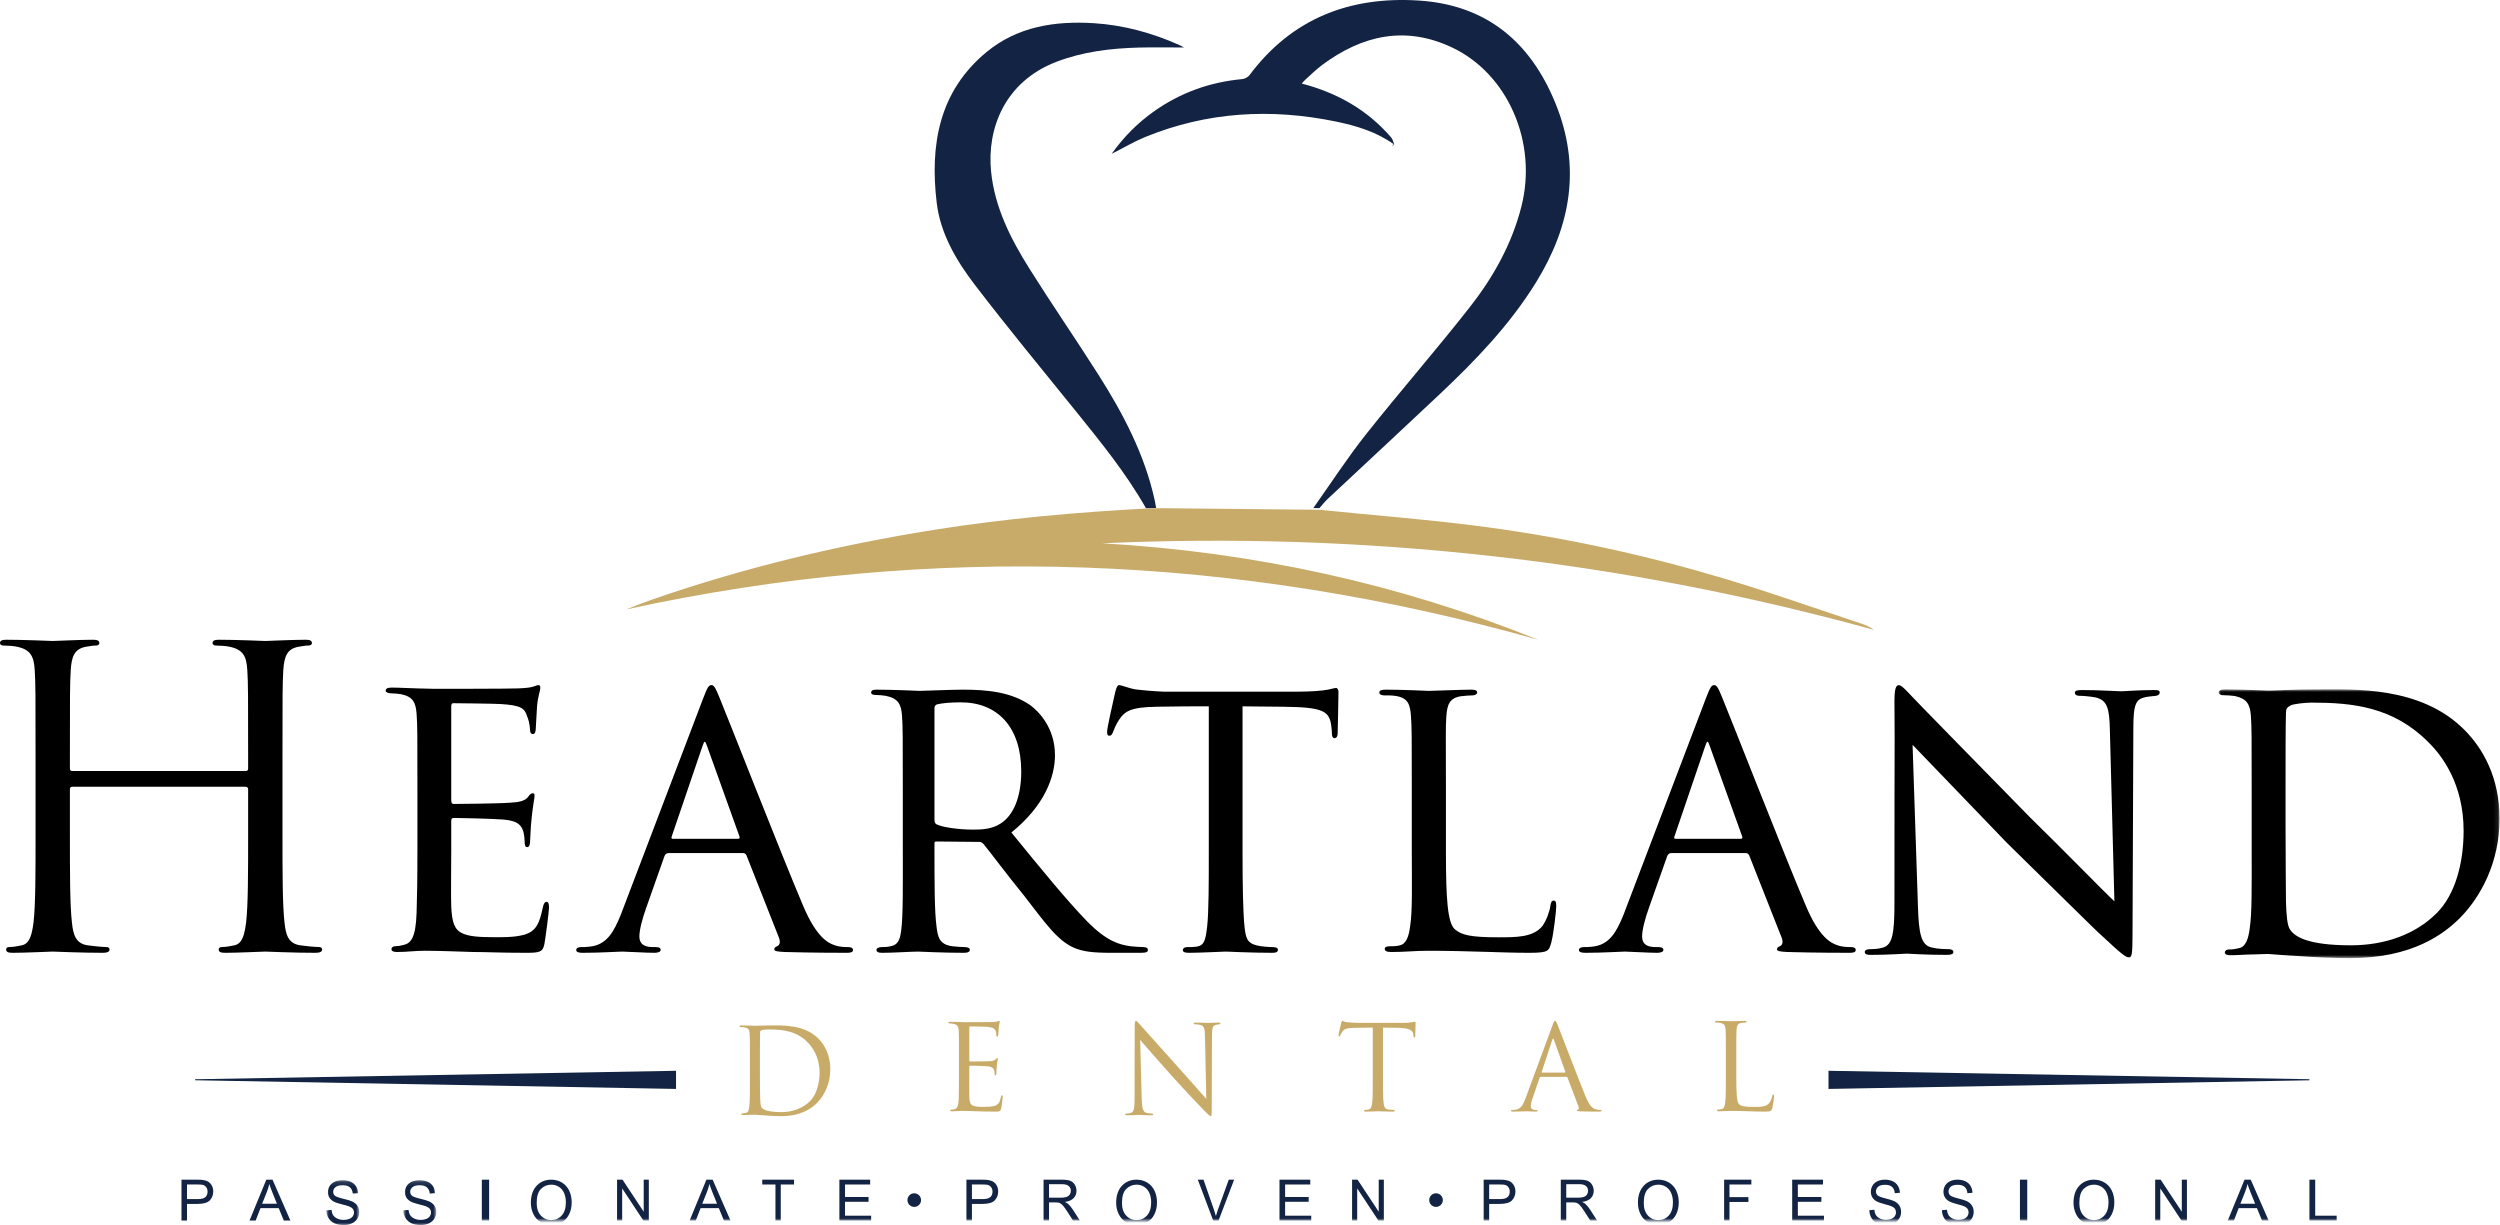 <?xml version="1.0" encoding="UTF-8"?>
<svg width="551px" height="270px" viewBox="0 0 551 270" version="1.1" xmlns="http://www.w3.org/2000/svg" xmlns:xlink="http://www.w3.org/1999/xlink">
    <!-- Generator: Sketch 55.2 (78181) - https://sketchapp.com -->
    <title>Heartland_Dental_logo</title>
    <desc>Created with Sketch.</desc>
    <defs>
        <polygon id="path-1" points="0.985 0.925 62.901 0.925 62.901 60.173 0.985 60.173"></polygon>
        <polygon id="path-3" points="0.921 0.113 8.187 0.113 8.187 10 0.921 10"></polygon>
        <polygon id="path-5" points="0.895 0.113 8.161 0.113 8.161 10 0.895 10"></polygon>
        <polygon id="path-7" points="0 269 551 269 551 0 0 0"></polygon>
    </defs>
    <g id="Page-1" stroke="none" stroke-width="1" fill="none" fill-rule="evenodd">
        <g id="Landing_Page_2" transform="translate(-298, -1566)">
            <g id="Group-2" transform="translate(111, 1566)">
                <g id="Heartland_Dental_logo" transform="translate(187, 0)">
                    <path d="M255.545,112 C266.902,112.115 278.258,112.229 289.615,112.344 C290.059,112.353 290.506,112.364 290.95,112.373 C303.251,113.627 315.592,114.555 327.839,116.208 C345.688,118.618 363.282,122.478 380.547,127.676 C390.585,130.699 400.483,134.206 410.438,137.51 C411.331,137.806 412.188,138.218 413,138.819 C357.298,123.452 300.628,117.163 242.952,119.741 C276.093,121.652 308.139,128.557 338.996,141 C272.538,122.221 205.594,119.566 138,134.321 C138.985,133.936 139.968,133.541 140.956,133.167 C141.979,132.78 143.001,132.393 144.031,132.036 C164.202,125.05 184.858,120.117 205.911,116.77 C221.622,114.273 237.429,112.879 253.296,112.038 C254.046,112.026 254.796,112.014 255.545,112" id="Fill-1" fill="#C8AB69"></path>
                    <path d="M290.799,112 C290.353,111.991 289.906,111.98 289.46,111.97 C293.307,106.548 296.928,100.95 301.052,95.744 C308.58,86.242 316.575,77.106 324.046,67.561 C329.209,60.962 333.264,53.665 335.34,45.42 C338.867,31.405 332.385,16.322 320.069,10.481 C309.755,5.587 300.244,7.753 291.415,14.309 C290.105,15.284 288.938,16.452 287.718,17.541 C287.459,17.772 287.243,18.051 286.91,18.415 C294.772,20.472 301.411,24.243 306.622,30.308 C306.984,30.728 307.086,31.37 307.308,31.908 L307.303,31.875 C303.449,29.073 298.987,27.727 294.415,26.784 C280.088,23.832 266.029,24.631 252.401,30.197 C249.974,31.19 247.698,32.55 245,33.915 C247.721,30.108 250.735,27.113 254.247,24.611 C260.107,20.435 266.646,18.089 273.819,17.43 C274.379,17.377 275.07,16.987 275.408,16.537 C284.731,4.055 297.519,-0.85 312.684,0.119 C327.558,1.069 337.282,9.173 342.819,22.759 C348.509,36.717 346.25,49.735 338.557,62.211 C332.803,71.538 325.282,79.363 317.361,86.834 C309.146,94.581 300.856,102.253 292.612,109.974 C291.954,110.59 291.402,111.323 290.799,112" id="Fill-3" fill="#122343"></path>
                    <path d="M254.819,111.962 C254.068,111.976 253.316,111.988 252.564,112 C248.171,104.271 242.589,97.401 237.023,90.512 C229.586,81.311 222.05,72.186 214.865,62.792 C210.77,57.44 207.258,51.485 206.45,44.698 C204.941,32.023 206.891,20.146 217.471,11.439 C224.256,5.855 232.477,4.586 241.009,5.107 C247.61,5.51 253.914,7.239 259.949,9.935 C260.279,10.084 260.595,10.263 260.91,10.443 C260.996,10.492 261.047,10.598 260.938,10.467 C257.735,10.467 254.355,10.393 250.983,10.484 C244.766,10.652 238.652,11.382 232.777,13.646 C221.493,17.993 217.477,28.293 218.436,37.811 C219.235,45.744 222.759,52.632 226.89,59.218 C231.846,67.12 237.155,74.803 242.152,82.68 C247.584,91.242 252.272,100.17 254.482,110.182 C254.611,110.77 254.708,111.368 254.819,111.962" id="Fill-5" fill="#122343"></path>
                    <path d="M149,236 L149,240 C113.602,239.362 78.302,238.728 43,238.09 C43.002,238.016 43.003,237.941 43.005,237.867 C78.29,237.245 113.573,236.624 149,236" id="Fill-7" fill="#122343"></path>
                    <path d="M403,240 L403,236 C438.335,236.621 473.665,237.238 508.994,237.859 C508.995,237.938 508.998,238.017 509,238.097 C473.733,238.731 438.465,239.364 403,240" id="Fill-9" fill="#122343"></path>
                    <path d="M306.763,32.215 C306.877,32.071 306.987,31.927 307.101,31.785 C307.147,31.839 307.195,31.891 307.241,31.947 C307.081,32.015 306.921,32.083 306.759,32.161 C306.757,32.171 306.763,32.215 306.763,32.215" id="Fill-11" fill="#122343"></path>
                    <path d="M54.149,169.932 C54.421,169.932 54.689,169.84 54.689,169.385 L54.689,167.468 C54.689,153.229 54.689,150.675 54.51,147.753 C54.33,144.649 53.61,143.189 50.636,142.55 C49.915,142.369 48.383,142.277 47.572,142.277 C47.212,142.277 46.851,142.094 46.851,141.729 C46.851,141.182 47.302,141 48.293,141 C52.349,141 58.023,141.272 58.474,141.272 C58.925,141.272 64.602,141 67.304,141 C68.296,141 68.747,141.182 68.747,141.729 C68.747,142.094 68.385,142.277 68.025,142.277 C67.395,142.277 66.853,142.369 65.772,142.55 C63.34,143.007 62.619,144.559 62.438,147.753 C62.259,150.675 62.259,153.229 62.259,167.468 L62.259,183.531 C62.259,192.294 62.259,199.503 62.71,203.337 C62.98,205.984 63.521,207.991 66.223,208.356 C67.485,208.54 69.466,208.723 70.278,208.723 C70.819,208.723 71,208.996 71,209.27 C71,209.727 70.549,210 69.557,210 C64.602,210 58.925,209.727 58.474,209.727 C58.023,209.727 52.349,210 49.645,210 C48.653,210 48.204,209.817 48.204,209.27 C48.204,208.996 48.383,208.723 48.923,208.723 C49.734,208.723 50.817,208.54 51.627,208.356 C53.429,207.991 53.88,205.984 54.24,203.337 C54.689,199.503 54.689,192.294 54.689,183.531 L54.689,173.949 C54.689,173.584 54.421,173.401 54.149,173.401 L15.947,173.401 C15.676,173.401 15.406,173.492 15.406,173.949 L15.406,183.531 C15.406,192.294 15.406,199.503 15.855,203.337 C16.127,205.984 16.668,207.991 19.372,208.356 C20.632,208.54 22.615,208.723 23.425,208.723 C23.966,208.723 24.147,208.996 24.147,209.27 C24.147,209.727 23.696,210 22.704,210 C17.749,210 12.072,209.727 11.623,209.727 C11.172,209.727 5.495,210 2.791,210 C1.802,210 1.351,209.817 1.351,209.27 C1.351,208.996 1.53,208.723 2.072,208.723 C2.883,208.723 3.964,208.54 4.774,208.356 C6.576,207.991 7.027,205.984 7.387,203.337 C7.838,199.503 7.838,192.294 7.838,183.531 L7.838,167.468 C7.838,153.229 7.838,150.675 7.657,147.753 C7.478,144.649 6.755,143.189 3.785,142.55 C3.063,142.369 1.53,142.277 0.719,142.277 C0.359,142.277 0,142.094 0,141.729 C0,141.182 0.451,141 1.44,141 C5.495,141 11.172,141.272 11.623,141.272 C12.072,141.272 17.749,141 20.451,141 C21.444,141 21.893,141.182 21.893,141.729 C21.893,142.094 21.534,142.277 21.172,142.277 C20.542,142.277 20.002,142.369 18.921,142.55 C16.487,143.007 15.768,144.559 15.587,147.753 C15.406,150.675 15.406,153.229 15.406,167.468 L15.406,169.385 C15.406,169.84 15.676,169.932 15.947,169.932 L54.149,169.932 Z" id="Fill-13" fill="#000000"></path>
                    <path d="M92,173.839 C92,161.967 92,159.791 91.819,157.344 C91.638,154.807 91.002,153.537 88.364,152.994 C87.819,152.903 86.909,152.814 86.182,152.814 C85.546,152.814 85,152.541 85,152.268 C85,151.725 85.455,151.544 86.365,151.544 C88.181,151.544 90.637,151.725 95.727,151.816 C96.182,151.816 112.363,151.816 114.181,151.725 C115.999,151.634 117,151.544 117.726,151.271 C118.274,151.091 118.363,151 118.727,151 C118.908,151 119.091,151.182 119.091,151.634 C119.091,152.178 118.546,153.448 118.363,155.714 C118.274,157.253 118.181,158.703 118.091,160.425 C118.091,161.241 117.909,161.785 117.454,161.785 C117,161.785 116.818,161.421 116.818,160.789 C116.728,159.428 116.454,158.521 116.182,157.887 C115.637,156.075 114.817,155.441 110.273,155.168 C109.091,155.078 100.09,154.987 99.909,154.987 C99.637,154.987 99.454,155.168 99.454,155.714 L99.454,176.285 C99.454,176.83 99.546,177.192 100.001,177.192 C101.093,177.192 110.363,177.101 112.273,176.921 C114.362,176.83 115.727,176.558 116.454,175.562 C116.818,175.017 117.09,174.835 117.454,174.835 C117.638,174.835 117.819,174.926 117.819,175.38 C117.819,175.832 117.454,177.555 117.183,180.183 C116.909,182.72 116.909,184.533 116.818,185.711 C116.728,186.436 116.545,186.708 116.182,186.708 C115.727,186.708 115.637,186.165 115.637,185.529 C115.637,184.986 115.546,184.079 115.363,183.354 C115,182.176 114.455,180.908 111,180.635 C108.91,180.454 101.545,180.272 100.09,180.272 C99.546,180.272 99.454,180.546 99.454,180.908 L99.454,187.522 C99.454,190.333 99.365,198.309 99.454,199.849 C99.637,203.202 100.09,204.924 102,205.74 C103.364,206.374 105.546,206.556 108.637,206.556 C110.363,206.556 113.271,206.647 115.546,206.013 C118.274,205.197 118.908,203.383 119.637,200.031 C119.818,199.124 120.092,198.763 120.454,198.763 C121,198.763 121,199.577 121,200.122 C121,200.756 120.273,206.466 119.999,208.006 C119.637,209.82 118.999,210 115.999,210 C110.001,210 107.454,209.82 104.273,209.82 C101.093,209.727 96.909,209.547 93.547,209.547 C91.457,209.547 89.728,209.82 87.545,209.82 C86.728,209.82 86.273,209.638 86.273,209.184 C86.273,208.822 86.637,208.55 87.09,208.55 C87.638,208.55 88.274,208.459 88.91,208.277 C90.547,207.916 91.638,206.736 91.819,201.118 C91.91,198.036 92,194.322 92,187.433 L92,173.839 Z" id="Fill-15" fill="#000000"></path>
                    <path d="M162.697,184.868 C163.058,184.868 163.058,184.598 162.969,184.328 L155.829,164.422 C155.377,163.161 155.287,163.161 154.835,164.422 L148.057,184.328 C147.875,184.688 148.057,184.868 148.237,184.868 L162.697,184.868 Z M147.335,188.021 C146.883,188.021 146.611,188.291 146.431,188.74 L142.453,200.001 C141.552,202.523 140.918,204.955 140.918,206.396 C140.918,208.016 141.912,208.738 143.899,208.738 L144.531,208.738 C145.345,208.738 145.617,209.01 145.617,209.368 C145.617,209.819 144.894,210 144.262,210 C142.273,210 138.116,209.729 137.122,209.729 C136.218,209.729 132.242,210 128.447,210 C127.452,210 127,209.819 127,209.368 C127,209.01 127.363,208.738 128.084,208.738 C128.537,208.738 129.35,208.738 129.893,208.648 C133.778,208.288 135.317,205.315 136.852,201.533 L154.924,154.062 C155.92,151.451 156.19,151 156.822,151 C157.275,151 157.635,151.36 158.631,153.882 C159.894,156.855 172.185,188.291 176.975,199.55 C179.957,206.667 182.578,207.837 183.842,208.288 C185.018,208.738 186.283,208.738 186.917,208.738 C187.549,208.738 188,208.918 188,209.368 C188,209.819 187.639,210 186.645,210 C185.741,210 178.964,210 172.91,209.819 C171.192,209.729 170.65,209.64 170.65,209.189 C170.65,208.918 170.919,208.648 171.282,208.559 C171.644,208.378 172.185,207.927 171.644,206.575 L164.504,188.472 C164.322,188.201 164.142,188.021 163.782,188.021 L147.335,188.021 Z" id="Fill-17" fill="#000000"></path>
                    <path d="M205.958,180.593 C205.958,181.045 206.049,181.496 206.412,181.677 C207.589,182.308 211.215,182.848 214.478,182.848 C216.382,182.848 218.648,182.759 220.55,181.496 C223.27,179.783 225.082,175.812 225.082,170.04 C225.082,160.208 219.827,154.796 211.758,154.796 C209.494,154.796 207.589,154.975 206.501,155.247 C206.231,155.338 205.958,155.606 205.958,156.058 L205.958,180.593 Z M198.979,174.189 C198.979,162.282 198.979,160.119 198.799,157.682 C198.616,155.247 197.981,153.893 195.173,153.353 C194.629,153.264 193.723,153.171 192.998,153.171 C192.363,153.171 192,152.992 192,152.631 C192,152.27 192.273,152 193.088,152 C196.986,152 202.513,152.27 202.695,152.27 C203.511,152.27 209.674,152 212.212,152 C217.289,152 222.816,152.45 227.077,155.427 C228.799,156.69 232.515,160.298 232.515,166.432 C232.515,171.392 230.068,177.707 222.907,183.48 C229.524,191.598 234.962,198.273 239.585,203.054 C243.935,207.474 246.654,208.196 249.193,208.557 C249.827,208.647 251.73,208.738 252,208.738 C252.727,208.738 253,209.008 253,209.369 C253,209.819 252.636,210 251.368,210 L245.023,210 C240.762,210 238.769,209.73 236.774,208.918 C232.969,207.293 230.25,203.236 225.536,197.191 C222.002,192.862 218.376,187.99 216.835,186.097 C216.473,185.735 216.291,185.555 215.748,185.555 L206.412,185.466 C206.049,185.466 205.958,185.555 205.958,185.916 L205.958,187.178 C205.958,194.395 205.958,200.98 206.412,204.227 C206.683,206.392 206.955,208.196 209.947,208.557 C210.854,208.647 211.849,208.738 212.575,208.738 C213.389,208.738 213.755,209.008 213.755,209.278 C213.755,209.73 213.389,210 212.484,210 C207.771,210 202.695,209.73 202.333,209.73 C200.881,209.73 196.893,210 194.447,210 C193.54,210 193.179,209.819 193.179,209.278 C193.179,209.008 193.723,208.738 194.266,208.738 C194.9,208.738 195.534,208.738 196.259,208.557 C197.8,208.287 198.345,207.293 198.616,205.129 C199.07,201.883 198.979,194.484 198.979,187.72 L198.979,174.189 Z" id="Fill-19" fill="#000000"></path>
                    <path d="M273.857,187.784 C273.857,194.71 273.948,201.095 274.311,204.423 C274.583,206.58 274.765,207.84 277.033,208.38 C278.123,208.65 279.846,208.74 280.572,208.74 C281.297,208.74 281.661,209.011 281.661,209.279 C281.661,209.729 281.389,210 280.481,210 C275.853,210 270.5,209.729 270.137,209.729 C269.776,209.729 264.421,210 262.061,210 C261.064,210 260.701,209.819 260.701,209.369 C260.701,209.1 260.973,208.74 261.698,208.74 C262.426,208.74 262.968,208.74 263.695,208.65 C265.417,208.38 265.691,207.301 266.054,204.244 C266.418,201.005 266.418,194.528 266.418,187.784 L266.418,155.675 C263.422,155.675 258.614,155.675 254.983,155.765 C249.177,155.856 247.907,156.756 246.636,158.643 C245.819,159.903 245.458,160.981 245.275,161.431 C245.004,162.062 244.821,162.152 244.458,162.152 C244.095,162.152 244.004,161.791 244.004,161.342 C243.913,160.802 245.275,154.867 245.819,152.439 C246.092,151.358 246.366,151 246.636,151 C247.271,151 248.996,151.808 250.628,151.989 C253.804,152.347 256.346,152.439 256.435,152.439 L286.197,152.439 C288.739,152.439 291.462,152.257 292.731,151.989 C293.911,151.718 294.183,151.628 294.453,151.628 C294.819,151.628 295,152.078 295,152.439 C295,154.956 294.819,160.892 294.819,161.612 C294.819,162.42 294.453,162.691 294.183,162.691 C293.729,162.691 293.548,162.331 293.548,161.612 C293.548,161.342 293.548,161.252 293.457,160.352 C293.094,156.756 291.916,155.856 282.75,155.765 C279.301,155.765 276.489,155.675 273.857,155.675 L273.857,187.784 Z" id="Fill-21" fill="#000000"></path>
                    <path d="M318.683,187.789 C318.683,198.129 319.049,203.345 320.611,204.784 C322.079,206.044 323.914,206.582 330.246,206.582 C334.283,206.582 337.955,206.582 339.973,204.065 C340.891,202.716 341.533,200.918 341.716,199.568 C341.808,198.85 341.993,198.489 342.452,198.489 C342.817,198.489 343,198.758 343,199.658 C343,200.557 342.452,205.684 341.899,207.752 C341.349,209.55 341.44,210 337.037,210 C330.796,210 323.914,209.55 314.738,209.55 C311.709,209.55 309.874,209.821 306.661,209.821 C305.743,209.821 305.195,209.64 305.195,209.1 C305.195,208.831 305.47,208.561 306.202,208.561 C306.938,208.561 307.672,208.561 308.406,208.382 C309.965,208.111 310.516,206.313 310.791,204.155 C311.342,200.737 311.158,194.533 311.158,187.609 L311.158,174.12 C311.158,162.25 311.158,160.272 310.974,157.845 C310.791,155.327 310.424,153.71 307.303,153.348 C306.754,153.26 305.743,153.26 305.011,153.26 C304.367,153.26 304,152.989 304,152.629 C304,152.179 304.459,152 305.378,152 C309.232,152 314.738,152.269 314.921,152.269 C316.206,152.269 321.802,152 324.373,152 C325.291,152 325.565,152.269 325.565,152.629 C325.565,152.989 325.107,153.26 324.556,153.26 C323.914,153.26 322.997,153.348 322.079,153.439 C319.508,153.798 318.96,155.237 318.775,157.845 C318.591,160.272 318.683,162.25 318.683,174.12 L318.683,187.789 Z" id="Fill-23" fill="#000000"></path>
                    <path d="M383.697,184.868 C384.058,184.868 384.058,184.598 383.969,184.328 L376.829,164.422 C376.377,163.161 376.287,163.161 375.835,164.422 L369.057,184.328 C368.875,184.688 369.057,184.868 369.237,184.868 L383.697,184.868 Z M368.335,188.021 C367.883,188.021 367.611,188.291 367.431,188.74 L363.453,200.001 C362.552,202.523 361.918,204.955 361.918,206.396 C361.918,208.016 362.912,208.738 364.899,208.738 L365.531,208.738 C366.345,208.738 366.617,209.01 366.617,209.368 C366.617,209.819 365.894,210 365.262,210 C363.273,210 359.116,209.729 358.122,209.729 C357.218,209.729 353.242,210 349.447,210 C348.452,210 348,209.819 348,209.368 C348,209.01 348.363,208.738 349.084,208.738 C349.537,208.738 350.35,208.738 350.893,208.648 C354.778,208.288 356.317,205.315 357.852,201.533 L375.924,154.062 C376.92,151.451 377.19,151 377.822,151 C378.275,151 378.635,151.36 379.631,153.882 C380.894,156.855 393.185,188.291 397.975,199.55 C400.957,206.667 403.578,207.837 404.842,208.288 C406.018,208.738 407.283,208.738 407.917,208.738 C408.549,208.738 409,208.918 409,209.368 C409,209.819 408.639,210 407.645,210 C406.741,210 399.964,210 393.91,209.819 C392.192,209.729 391.65,209.64 391.65,209.189 C391.65,208.918 391.919,208.648 392.282,208.559 C392.644,208.378 393.185,207.927 392.644,206.575 L385.504,188.472 C385.322,188.201 385.142,188.021 384.782,188.021 L368.335,188.021 Z" id="Fill-25" fill="#000000"></path>
                    <path d="M417.537,154.72 C417.537,151.907 417.811,151 418.536,151 C419.172,151 420.716,152.814 421.351,153.45 C422.167,154.359 434.787,167.247 447.496,180.228 C454.575,187.126 463.653,196.476 466.014,198.654 L465.016,160.892 C464.925,155.992 464.381,154.359 461.929,153.722 C460.385,153.45 459.024,153.359 458.389,153.359 C457.48,153.359 457.299,152.996 457.299,152.633 C457.299,152.179 458.026,152.089 458.934,152.089 C462.836,152.089 466.649,152.361 467.466,152.361 C468.375,152.361 471.189,152.089 474.73,152.089 C475.728,152.089 476,152.179 476,152.633 C476,152.996 475.728,153.268 475.183,153.359 C474.639,153.45 473.913,153.45 472.913,153.631 C470.825,154.085 470.19,154.994 470.19,160.44 L470.008,206.007 C470.008,210.546 469.827,211 469.192,211 C468.557,211 467.649,210.363 463.202,206.189 C462.836,206.007 450.22,193.48 442.32,185.766 C432.879,175.96 423.801,166.522 421.532,164.162 L422.712,199.652 C422.893,205.916 423.438,208.276 425.708,208.82 C427.16,209.185 428.704,209.185 429.43,209.185 C430.156,209.185 430.519,209.457 430.519,209.82 C430.519,210.272 430.065,210.455 429.067,210.455 C424.163,210.455 420.896,210.183 420.261,210.183 C419.626,210.183 416.267,210.455 412.363,210.455 C411.547,210.455 411,210.363 411,209.82 C411,209.457 411.365,209.185 412.272,209.185 C412.908,209.185 413.905,209.185 415.087,208.82 C417.083,208.185 417.537,205.735 417.537,199.108 C417.537,155.811 417.629,169.79 417.537,154.72" id="Fill-27" fill="#000000"></path>
                    <g id="Group-31" transform="translate(488, 151)">
                        <mask id="mask-2" fill="white">
                            <use xlink:href="#path-1"></use>
                        </mask>
                        <g id="Clip-30"></g>
                        <path d="M15.735,31.103 C15.735,39.305 15.828,46.413 15.828,47.779 C15.918,50.603 16.099,53.063 16.738,53.884 C17.737,55.433 20.652,57.347 30.121,57.347 C37.588,57.347 44.326,54.977 49.061,50.239 C53.067,46.23 54.979,39.395 54.979,32.105 C54.979,21.808 50.243,15.521 47.148,12.515 C39.409,4.768 30.487,3.857 21.472,3.857 C20.197,3.857 17.375,4.13 16.828,4.495 C16.099,4.859 15.828,5.224 15.828,6.044 C15.735,8.687 15.735,16.433 15.735,21.9 L15.735,31.103 Z M8.27,23.358 C8.27,11.328 8.27,9.052 8.086,6.682 C7.904,4.222 7.177,2.946 4.535,2.4 C3.99,2.308 2.624,2.218 1.896,2.218 C1.44,2.218 0.985,1.944 0.985,1.669 C0.985,1.123 1.532,0.942 2.352,0.942 C6.083,0.942 11.822,1.215 12.093,1.215 C12.73,1.215 17.466,0.942 22.565,0.942 C30.577,0.942 45.51,0.121 55.162,9.871 C59.168,13.881 62.902,20.26 62.902,29.464 C62.902,39.123 58.713,46.686 54.251,51.241 C50.699,54.796 43.779,60.173 29.94,60.173 C26.48,60.173 22.018,59.988 18.559,59.717 C15.098,59.535 12.276,59.261 12.003,59.261 C11.822,59.261 10.636,59.261 8.908,59.351 C7.177,59.351 4.991,59.535 3.625,59.535 C2.807,59.535 2.352,59.351 2.352,58.896 C2.352,58.623 2.624,58.259 3.353,58.259 C4.081,58.259 4.72,58.167 5.446,57.984 C6.995,57.711 7.542,55.797 7.814,53.794 C8.36,50.422 8.27,44.224 8.27,36.845 L8.27,23.358 Z" id="Fill-29" fill="#000000" mask="url(#mask-2)"></path>
                    </g>
                    <path d="M167.488,236.407 C167.488,239.178 167.515,241.583 167.54,242.08 C167.567,242.732 167.619,243.778 167.829,244.066 C168.171,244.563 169.194,245.111 172.291,245.111 C174.732,245.111 176.989,244.221 178.538,242.68 C179.903,241.347 180.637,238.838 180.637,236.434 C180.637,233.114 179.193,230.97 178.118,229.848 C175.651,227.259 172.658,226.893 169.534,226.893 C169.011,226.893 168.039,226.972 167.829,227.077 C167.592,227.18 167.515,227.311 167.515,227.599 C167.488,228.487 167.488,231.153 167.488,233.166 L167.488,236.407 Z M165.282,233.584 C165.282,229.507 165.282,228.775 165.23,227.938 C165.177,227.05 165.047,226.632 164.181,226.448 C163.971,226.396 163.523,226.369 163.288,226.369 C163.105,226.369 163,226.317 163,226.214 C163,226.056 163.132,226.004 163.42,226.004 C164.6,226.004 166.254,226.083 166.386,226.083 C166.701,226.083 168.354,226.004 169.93,226.004 C172.527,226.004 177.33,225.77 180.453,228.984 C181.765,230.344 183,232.513 183,235.624 C183,238.917 181.635,241.452 180.165,242.993 C179.037,244.171 176.674,246 172.212,246 C171.082,246 169.693,245.921 168.563,245.843 C167.41,245.764 166.518,245.687 166.386,245.687 C166.332,245.687 165.887,245.687 165.334,245.712 C164.812,245.712 164.208,245.764 163.814,245.764 C163.523,245.764 163.394,245.712 163.394,245.555 C163.394,245.478 163.447,245.399 163.655,245.399 C163.945,245.373 164.154,245.346 164.39,245.294 C164.915,245.19 165.047,244.615 165.15,243.856 C165.282,242.759 165.282,240.694 165.282,238.184 L165.282,233.584 Z" id="Fill-32" fill="#C8AB69"></path>
                    <path d="M211.357,232.77 C211.357,228.703 211.357,227.971 211.303,227.138 C211.249,226.252 211.032,225.835 210.138,225.652 C209.948,225.6 209.595,225.6 209.353,225.573 C209.162,225.546 209,225.521 209,225.418 C209,225.26 209.135,225.208 209.435,225.208 C210.056,225.208 210.788,225.208 212.494,225.287 C212.684,225.287 218.077,225.287 218.699,225.26 C219.294,225.235 219.783,225.182 219.945,225.104 C220.106,225.025 220.16,225 220.242,225 C220.324,225 220.35,225.104 220.35,225.235 C220.35,225.418 220.188,225.731 220.134,226.46 C220.106,226.85 220.081,227.346 220.026,228.025 C219.999,228.285 219.917,228.467 219.811,228.467 C219.647,228.467 219.593,228.337 219.593,228.129 C219.593,227.79 219.538,227.477 219.457,227.269 C219.266,226.669 218.699,226.408 217.506,226.302 C217.047,226.252 214.093,226.227 213.794,226.227 C213.688,226.227 213.634,226.302 213.634,226.486 L213.634,233.683 C213.634,233.864 213.66,233.943 213.794,233.943 C214.147,233.943 217.48,233.943 218.103,233.891 C218.835,233.839 219.186,233.762 219.457,233.447 C219.593,233.293 219.675,233.187 219.783,233.187 C219.863,233.187 219.917,233.239 219.917,233.395 C219.917,233.552 219.783,233.995 219.702,234.856 C219.62,235.664 219.62,236.265 219.593,236.63 C219.566,236.89 219.511,237.02 219.402,237.02 C219.24,237.02 219.214,236.812 219.214,236.603 C219.214,236.368 219.186,236.107 219.105,235.872 C218.996,235.481 218.671,235.116 217.696,235.013 C216.965,234.935 214.283,234.882 213.822,234.882 C213.688,234.882 213.634,234.961 213.634,235.064 L213.634,237.359 C213.634,238.247 213.606,241.271 213.634,241.818 C213.688,242.888 213.849,243.461 214.528,243.721 C214.987,243.903 215.718,243.957 216.775,243.957 C217.587,243.957 218.481,243.93 219.214,243.721 C220.081,243.461 220.378,242.913 220.596,241.792 C220.65,241.505 220.705,241.401 220.839,241.401 C221,241.401 221,241.609 221,241.792 C221,242.001 220.785,243.775 220.65,244.321 C220.46,245 220.242,245 219.186,245 C217.183,245 216.288,244.948 215.231,244.921 C214.147,244.896 212.902,244.842 211.844,244.842 C211.195,244.842 210.545,244.948 209.84,244.921 C209.541,244.921 209.407,244.869 209.407,244.711 C209.407,244.635 209.541,244.583 209.704,244.556 C209.974,244.53 210.138,244.53 210.327,244.478 C210.896,244.347 211.249,243.982 211.303,242.027 C211.329,241.009 211.357,239.68 211.357,237.359 L211.357,232.77 Z" id="Fill-34" fill="#C8AB69"></path>
                    <path d="M250.062,237.838 C250.062,228.081 250.114,231.595 250.089,226.352 C250.089,225.296 250.167,225 250.377,225 C250.586,225 251.029,225.594 251.291,225.864 C251.682,226.324 255.574,230.675 259.598,235.136 C262.184,238 265.029,241.297 265.866,242.189 L265.579,228.459 C265.554,226.702 265.371,226.106 264.561,225.892 C264.09,225.784 263.672,225.756 263.436,225.756 C263.149,225.756 263.073,225.674 263.073,225.568 C263.073,225.404 263.28,225.378 263.593,225.378 C264.768,225.378 266.022,225.46 266.31,225.46 C266.598,225.46 267.46,225.378 268.53,225.378 C268.818,225.378 269,225.404 269,225.568 C269,225.674 268.897,225.728 268.714,225.756 C268.503,225.784 268.347,225.81 268.035,225.864 C267.303,226.028 267.12,226.432 267.12,228.296 L267.067,244.082 C267.067,245.866 267.015,246 266.832,246 C266.623,246 266.31,245.704 264.926,244.27 C264.638,244 260.876,240.027 258.109,236.946 C255.077,233.567 252.128,230.161 251.291,229.189 L251.629,242.135 C251.682,244.352 251.944,245.056 252.648,245.27 C253.144,245.406 253.72,245.434 253.954,245.434 C254.085,245.434 254.163,245.488 254.163,245.594 C254.163,245.758 254.008,245.812 253.695,245.812 C252.205,245.812 251.16,245.73 250.924,245.73 C250.69,245.73 249.594,245.812 248.416,245.812 C248.157,245.812 248,245.784 248,245.594 C248,245.488 248.078,245.434 248.209,245.434 C248.416,245.434 248.887,245.406 249.279,245.27 C249.933,245.08 250.062,244.298 250.062,241.839 L250.062,237.838 Z" id="Fill-36" fill="#C8AB69"></path>
                    <path d="M304.814,237.467 C304.814,239.961 304.814,242.012 304.949,243.103 C305.029,243.858 305.189,244.428 305.995,244.533 C306.371,244.585 306.959,244.637 307.202,244.637 C307.362,244.637 307.415,244.715 307.415,244.791 C307.415,244.921 307.282,245 306.986,245 C305.512,245 303.824,244.921 303.689,244.921 C303.554,244.921 301.864,245 301.061,245 C300.764,245 300.632,244.948 300.632,244.791 C300.632,244.715 300.684,244.637 300.845,244.637 C301.087,244.637 301.408,244.585 301.65,244.533 C302.186,244.428 302.32,243.858 302.426,243.103 C302.561,242.012 302.561,239.961 302.561,237.467 L302.561,226.48 C301.249,226.505 299.906,226.505 298.594,226.532 C296.932,226.558 296.287,226.741 295.857,227.364 C295.562,227.804 295.482,227.986 295.403,228.169 C295.321,228.376 295.242,228.428 295.135,228.428 C295.054,228.428 295,228.351 295,228.194 C295,227.934 295.534,225.7 295.589,225.494 C295.643,225.337 295.75,225 295.857,225 C296.046,225 296.313,225.259 297.038,225.311 C297.817,225.388 298.835,225.442 299.156,225.442 L309.212,225.442 C310.071,225.442 310.688,225.388 311.115,225.311 C311.519,225.259 311.76,225.181 311.865,225.181 C312,225.181 312,225.337 312,225.494 C312,226.272 311.92,228.065 311.92,228.351 C311.92,228.584 311.839,228.688 311.734,228.688 C311.599,228.688 311.545,228.609 311.519,228.246 C311.519,228.142 311.492,228.065 311.492,227.961 C311.412,227.181 310.768,226.584 308.193,226.532 C307.068,226.505 305.939,226.505 304.814,226.48 L304.814,237.467 Z" id="Fill-38" fill="#C8AB69"></path>
                    <path d="M344.89,236.403 C345.022,236.403 345.022,236.324 344.995,236.22 L342.502,229.207 C342.37,228.818 342.238,228.818 342.109,229.207 L339.799,236.22 C339.745,236.351 339.799,236.403 339.877,236.403 L344.89,236.403 Z M339.589,237.337 C339.459,237.337 339.38,237.415 339.327,237.546 L337.752,242.143 C337.516,242.792 337.384,243.415 337.384,243.883 C337.384,244.402 337.883,244.637 338.329,244.637 L338.566,244.637 C338.828,244.637 338.906,244.689 338.906,244.791 C338.906,244.948 338.671,245 338.434,245 C337.805,245 336.755,244.921 336.465,244.921 C336.178,244.921 334.733,245 333.5,245 C333.159,245 333,244.948 333,244.791 C333,244.689 333.132,244.637 333.37,244.637 C333.554,244.637 333.79,244.61 333.998,244.585 C335.207,244.428 335.731,243.442 336.203,242.143 L342.162,226.011 C342.476,225.156 342.581,225 342.739,225 C342.896,225 343.001,225.129 343.315,225.934 C343.709,226.92 347.831,237.648 349.431,241.597 C350.377,243.909 351.138,244.324 351.688,244.48 C352.082,244.61 352.501,244.637 352.712,244.637 C352.87,244.637 353,244.662 353,244.791 C353,244.948 352.765,245 352.474,245 C352.082,245 350.165,245 348.355,244.948 C347.857,244.921 347.567,244.921 347.567,244.766 C347.567,244.662 347.647,244.61 347.752,244.585 C347.909,244.531 348.066,244.297 347.909,243.883 L345.468,237.493 C345.416,237.389 345.362,237.337 345.233,237.337 L339.589,237.337 Z" id="Fill-40" fill="#C8AB69"></path>
                    <path d="M382.68,237.332 C382.68,241.205 382.789,242.891 383.283,243.365 C383.72,243.788 384.431,243.971 386.566,243.971 C388.017,243.971 389.222,243.944 389.877,243.181 C390.234,242.759 390.508,242.101 390.589,241.6 C390.617,241.388 390.672,241.258 390.836,241.258 C390.973,241.258 391,241.363 391,241.653 C391,241.942 390.808,243.523 390.589,244.287 C390.398,244.893 390.317,245 388.866,245 C386.511,245 384.186,244.841 381.531,244.841 C380.683,244.841 379.861,244.92 378.848,244.92 C378.545,244.92 378.411,244.868 378.411,244.708 C378.411,244.631 378.466,244.552 378.628,244.552 C378.875,244.552 379.203,244.499 379.45,244.445 C379.997,244.34 380.134,243.761 380.242,242.996 C380.38,241.889 380.38,239.807 380.38,237.279 L380.38,232.641 C380.38,228.53 380.38,227.792 380.325,226.949 C380.27,226.054 380.052,225.633 379.148,225.448 C378.931,225.394 378.466,225.369 378.22,225.369 C378.109,225.369 378,225.316 378,225.211 C378,225.053 378.137,225 378.438,225 C379.669,225 381.394,225.078 381.531,225.078 C381.669,225.078 383.666,225 384.486,225 C384.788,225 384.925,225.053 384.925,225.211 C384.925,225.316 384.814,225.369 384.705,225.369 C384.514,225.369 384.131,225.394 383.802,225.448 C383.008,225.581 382.789,226.027 382.734,226.949 C382.68,227.792 382.68,228.53 382.68,232.641 L382.68,237.332 Z" id="Fill-42" fill="#C8AB69"></path>
                    <path d="M41.213,264.28 L43.584,264.28 C44.368,264.28 44.926,264.136 45.256,263.849 C45.583,263.564 45.749,263.16 45.749,262.641 C45.749,262.263 45.651,261.941 45.458,261.673 C45.265,261.405 45.009,261.228 44.692,261.142 C44.487,261.089 44.11,261.062 43.56,261.062 L41.213,261.062 L41.213,264.28 Z M40,269 L40,260 L43.459,260 C44.068,260 44.533,260.028 44.855,260.086 C45.306,260.16 45.683,260.3 45.987,260.506 C46.292,260.713 46.536,261.003 46.721,261.376 C46.907,261.747 47,262.157 47,262.604 C47,263.368 46.753,264.016 46.257,264.547 C45.759,265.077 44.863,265.342 43.566,265.342 L41.213,265.342 L41.213,269 L40,269 Z" id="Fill-44" fill="#122343"></path>
                    <path d="M57.776,265.305 L61.036,265.305 L60.033,262.811 C59.726,262.055 59.498,261.432 59.35,260.945 C59.228,261.522 59.056,262.095 58.831,262.664 L57.776,265.305 Z M55,269 L58.694,260 L60.064,260 L64,269 L62.551,269 L61.43,266.274 L57.409,266.274 L56.353,269 L55,269 Z" id="Fill-46" fill="#122343"></path>
                    <g id="Group-50" transform="translate(71, 260)">
                        <mask id="mask-4" fill="white">
                            <use xlink:href="#path-3"></use>
                        </mask>
                        <g id="Clip-49"></g>
                        <path d="M0.921,6.765 L2.061,6.661 C2.115,7.139 2.24,7.532 2.438,7.838 C2.634,8.145 2.94,8.393 3.356,8.582 C3.77,8.77 4.238,8.866 4.757,8.866 C5.217,8.866 5.624,8.794 5.976,8.649 C6.329,8.506 6.591,8.31 6.765,8.06 C6.936,7.81 7.022,7.537 7.022,7.241 C7.022,6.941 6.939,6.679 6.773,6.455 C6.608,6.231 6.333,6.044 5.952,5.891 C5.706,5.792 5.165,5.635 4.328,5.425 C3.488,5.214 2.9,5.016 2.565,4.829 C2.13,4.589 1.805,4.293 1.59,3.938 C1.377,3.584 1.269,3.187 1.269,2.747 C1.269,2.266 1.4,1.815 1.662,1.394 C1.923,0.974 2.306,0.655 2.808,0.44 C3.311,0.222 3.869,0.113 4.482,0.113 C5.159,0.113 5.756,0.228 6.272,0.454 C6.789,0.684 7.187,1.02 7.464,1.463 C7.743,1.906 7.892,2.409 7.913,2.97 L6.755,3.061 C6.693,2.456 6.482,2 6.123,1.691 C5.765,1.383 5.234,1.229 4.532,1.229 C3.801,1.229 3.269,1.367 2.936,1.648 C2.601,1.93 2.435,2.268 2.435,2.664 C2.435,3.006 2.552,3.289 2.789,3.512 C3.021,3.732 3.629,3.96 4.61,4.193 C5.591,4.425 6.266,4.629 6.63,4.802 C7.161,5.058 7.554,5.384 7.808,5.777 C8.06,6.171 8.187,6.624 8.187,7.136 C8.187,7.647 8.048,8.124 7.769,8.575 C7.491,9.025 7.091,9.375 6.572,9.625 C6.05,9.875 5.463,10.001 4.812,10.001 C3.986,10.001 3.294,9.875 2.736,9.622 C2.178,9.369 1.74,8.99 1.422,8.484 C1.104,7.977 0.938,7.405 0.921,6.765" id="Fill-48" fill="#122343" mask="url(#mask-4)"></path>
                    </g>
                    <g id="Group-53" transform="translate(88, 260)">
                        <mask id="mask-6" fill="white">
                            <use xlink:href="#path-5"></use>
                        </mask>
                        <g id="Clip-52"></g>
                        <path d="M0.895,6.765 L2.035,6.661 C2.089,7.139 2.214,7.532 2.412,7.838 C2.608,8.145 2.914,8.393 3.33,8.582 C3.744,8.77 4.212,8.866 4.731,8.866 C5.191,8.866 5.598,8.794 5.95,8.649 C6.303,8.506 6.565,8.31 6.739,8.06 C6.91,7.81 6.996,7.537 6.996,7.241 C6.996,6.941 6.913,6.679 6.747,6.455 C6.582,6.231 6.307,6.044 5.926,5.891 C5.68,5.792 5.139,5.635 4.302,5.425 C3.462,5.214 2.874,5.016 2.539,4.829 C2.104,4.589 1.779,4.293 1.564,3.938 C1.351,3.584 1.243,3.187 1.243,2.747 C1.243,2.266 1.374,1.815 1.636,1.394 C1.897,0.974 2.28,0.655 2.782,0.44 C3.285,0.222 3.843,0.113 4.456,0.113 C5.133,0.113 5.73,0.228 6.246,0.454 C6.763,0.684 7.161,1.02 7.438,1.463 C7.717,1.906 7.866,2.409 7.887,2.97 L6.729,3.061 C6.667,2.456 6.456,2 6.097,1.691 C5.739,1.383 5.208,1.229 4.506,1.229 C3.775,1.229 3.243,1.367 2.91,1.648 C2.575,1.93 2.409,2.268 2.409,2.664 C2.409,3.006 2.526,3.289 2.763,3.512 C2.995,3.732 3.603,3.96 4.584,4.193 C5.565,4.425 6.24,4.629 6.604,4.802 C7.135,5.058 7.528,5.384 7.782,5.777 C8.034,6.171 8.161,6.624 8.161,7.136 C8.161,7.647 8.022,8.124 7.743,8.575 C7.465,9.025 7.065,9.375 6.546,9.625 C6.024,9.875 5.437,10.001 4.786,10.001 C3.96,10.001 3.268,9.875 2.71,9.622 C2.152,9.369 1.714,8.99 1.396,8.484 C1.078,7.977 0.912,7.405 0.895,6.765" id="Fill-51" fill="#122343" mask="url(#mask-6)"></path>
                    </g>
                    <mask id="mask-8" fill="white">
                        <use xlink:href="#path-7"></use>
                    </mask>
                    <g id="Clip-55"></g>
                    <polygon id="Fill-54" fill="#122343" mask="url(#mask-8)" points="106.195 269 107.805 269 107.805 260 106.195 260"></polygon>
                    <path d="M118.284,265.148 C118.284,266.312 118.589,267.232 119.198,267.9 C119.808,268.571 120.573,268.906 121.494,268.906 C122.431,268.906 123.203,268.567 123.808,267.891 C124.414,267.214 124.716,266.253 124.716,265.01 C124.716,264.223 124.588,263.536 124.328,262.949 C124.069,262.363 123.69,261.908 123.192,261.585 C122.694,261.263 122.133,261.101 121.512,261.101 C120.632,261.101 119.873,261.41 119.237,262.033 C118.601,262.656 118.284,263.693 118.284,265.148 M117,265.129 C117,263.524 117.418,262.27 118.258,261.361 C119.096,260.454 120.18,260 121.506,260 C122.376,260 123.158,260.213 123.858,260.639 C124.555,261.066 125.086,261.66 125.452,262.422 C125.817,263.185 126,264.05 126,265.016 C126,265.996 125.808,266.873 125.423,267.646 C125.038,268.421 124.492,269.006 123.786,269.404 C123.081,269.801 122.317,270 121.5,270 C120.615,270 119.822,269.781 119.125,269.341 C118.428,268.901 117.899,268.301 117.54,267.541 C117.179,266.78 117,265.975 117,265.129" id="Fill-56" fill="#122343" mask="url(#mask-8)"></path>
                    <polygon id="Fill-57" fill="#122343" mask="url(#mask-8)" points="136 269 136 260 137.206 260 141.871 267.065 141.871 260 143 260 143 269 141.794 269 137.127 261.928 137.127 269"></polygon>
                    <path d="M154.776,265.305 L158.036,265.305 L157.033,262.811 C156.726,262.055 156.498,261.432 156.35,260.945 C156.228,261.522 156.056,262.095 155.831,262.664 L154.776,265.305 Z M152,269 L155.694,260 L157.064,260 L161,269 L159.551,269 L158.43,266.274 L154.409,266.274 L153.353,269 L152,269 Z" id="Fill-58" fill="#122343" mask="url(#mask-8)"></path>
                    <polygon id="Fill-59" fill="#122343" mask="url(#mask-8)" points="170.911 269 170.911 261.062 168 261.062 168 260 175 260 175 261.062 172.079 261.062 172.079 269"></polygon>
                    <polygon id="Fill-60" fill="#122343" mask="url(#mask-8)" points="185 269 185 260 191.783 260 191.783 261.062 186.242 261.062 186.242 263.818 191.431 263.818 191.431 264.874 186.242 264.874 186.242 267.938 192 267.938 192 269"></polygon>
                    <path d="M214.213,264.28 L216.584,264.28 C217.368,264.28 217.926,264.136 218.256,263.849 C218.583,263.564 218.749,263.16 218.749,262.641 C218.749,262.263 218.651,261.941 218.458,261.673 C218.265,261.405 218.009,261.228 217.692,261.142 C217.487,261.089 217.11,261.062 216.56,261.062 L214.213,261.062 L214.213,264.28 Z M213,269 L213,260 L216.459,260 C217.068,260 217.533,260.028 217.855,260.086 C218.306,260.16 218.683,260.3 218.987,260.506 C219.292,260.713 219.536,261.003 219.721,261.376 C219.907,261.747 220,262.157 220,262.604 C220,263.368 219.753,264.016 219.257,264.547 C218.759,265.077 217.863,265.342 216.566,265.342 L214.213,265.342 L214.213,269 L213,269 Z" id="Fill-61" fill="#122343" mask="url(#mask-8)"></path>
                    <path d="M231.202,263.972 L233.783,263.972 C234.333,263.972 234.762,263.916 235.072,263.803 C235.382,263.691 235.616,263.51 235.777,263.263 C235.938,263.016 236.019,262.747 236.019,262.457 C236.019,262.031 235.862,261.68 235.551,261.407 C235.239,261.132 234.748,260.994 234.075,260.994 L231.202,260.994 L231.202,263.972 Z M230,269 L230,260 L234.026,260 C234.835,260 235.449,260.08 235.87,260.243 C236.291,260.404 236.628,260.689 236.88,261.099 C237.132,261.509 237.257,261.962 237.257,262.457 C237.257,263.095 237.048,263.633 236.632,264.07 C236.214,264.507 235.572,264.787 234.7,264.905 C235.018,265.056 235.26,265.207 235.424,265.355 C235.774,265.672 236.107,266.072 236.422,266.55 L238,269 L236.489,269 L235.288,267.129 C234.938,266.589 234.65,266.175 234.421,265.888 C234.195,265.602 233.99,265.401 233.811,265.287 C233.632,265.172 233.45,265.092 233.264,265.047 C233.127,265.018 232.906,265.003 232.596,265.003 L231.202,265.003 L231.202,269 L230,269 Z" id="Fill-62" fill="#122343" mask="url(#mask-8)"></path>
                    <path d="M247.284,265.148 C247.284,266.312 247.589,267.232 248.198,267.9 C248.808,268.571 249.573,268.906 250.494,268.906 C251.431,268.906 252.203,268.567 252.808,267.891 C253.414,267.214 253.716,266.253 253.716,265.01 C253.716,264.223 253.588,263.536 253.328,262.949 C253.069,262.363 252.69,261.908 252.192,261.585 C251.694,261.263 251.133,261.101 250.512,261.101 C249.632,261.101 248.873,261.41 248.237,262.033 C247.601,262.656 247.284,263.693 247.284,265.148 M246,265.129 C246,263.524 246.418,262.27 247.258,261.361 C248.096,260.454 249.18,260 250.506,260 C251.376,260 252.158,260.213 252.858,260.639 C253.555,261.066 254.086,261.66 254.452,262.422 C254.817,263.185 255,264.05 255,265.016 C255,265.996 254.808,266.873 254.423,267.646 C254.038,268.421 253.492,269.006 252.786,269.404 C252.081,269.801 251.317,270 250.5,270 C249.615,270 248.822,269.781 248.125,269.341 C247.428,268.901 246.899,268.301 246.54,267.541 C246.179,266.78 246,265.975 246,265.129" id="Fill-63" fill="#122343" mask="url(#mask-8)"></path>
                    <path d="M267.388,269 L264,260 L265.253,260 L267.526,266.538 C267.708,267.061 267.861,267.552 267.984,268.012 C268.121,267.521 268.277,267.03 268.456,266.538 L270.819,260 L272,260 L268.575,269 L267.388,269 Z" id="Fill-64" fill="#122343" mask="url(#mask-8)"></path>
                    <polygon id="Fill-65" fill="#122343" mask="url(#mask-8)" points="282 269 282 260 288.783 260 288.783 261.062 283.242 261.062 283.242 263.818 288.431 263.818 288.431 264.874 283.242 264.874 283.242 267.938 289 267.938 289 269"></polygon>
                    <polygon id="Fill-66" fill="#122343" mask="url(#mask-8)" points="298 269 298 260 299.206 260 303.871 267.065 303.871 260 305 260 305 269 303.794 269 299.127 261.928 299.127 269"></polygon>
                    <path d="M328.213,264.28 L330.584,264.28 C331.368,264.28 331.926,264.136 332.256,263.849 C332.583,263.564 332.749,263.16 332.749,262.641 C332.749,262.263 332.651,261.941 332.458,261.673 C332.265,261.405 332.009,261.228 331.692,261.142 C331.487,261.089 331.11,261.062 330.56,261.062 L328.213,261.062 L328.213,264.28 Z M327,269 L327,260 L330.459,260 C331.068,260 331.533,260.028 331.855,260.086 C332.306,260.16 332.683,260.3 332.987,260.506 C333.292,260.713 333.536,261.003 333.721,261.376 C333.907,261.747 334,262.157 334,262.604 C334,263.368 333.753,264.016 333.257,264.547 C332.759,265.077 331.863,265.342 330.566,265.342 L328.213,265.342 L328.213,269 L327,269 Z" id="Fill-67" fill="#122343" mask="url(#mask-8)"></path>
                    <path d="M345.202,263.972 L347.783,263.972 C348.333,263.972 348.762,263.916 349.072,263.803 C349.382,263.691 349.616,263.51 349.777,263.263 C349.938,263.016 350.019,262.747 350.019,262.457 C350.019,262.031 349.862,261.68 349.551,261.407 C349.239,261.132 348.748,260.994 348.075,260.994 L345.202,260.994 L345.202,263.972 Z M344,269 L344,260 L348.026,260 C348.835,260 349.449,260.08 349.87,260.243 C350.291,260.404 350.628,260.689 350.88,261.099 C351.132,261.509 351.257,261.962 351.257,262.457 C351.257,263.095 351.048,263.633 350.632,264.07 C350.214,264.507 349.572,264.787 348.7,264.905 C349.018,265.056 349.26,265.207 349.424,265.355 C349.774,265.672 350.107,266.072 350.422,266.55 L352,269 L350.489,269 L349.288,267.129 C348.938,266.589 348.65,266.175 348.421,265.888 C348.195,265.602 347.99,265.401 347.811,265.287 C347.632,265.172 347.45,265.092 347.264,265.047 C347.127,265.018 346.906,265.003 346.596,265.003 L345.202,265.003 L345.202,269 L344,269 Z" id="Fill-68" fill="#122343" mask="url(#mask-8)"></path>
                    <path d="M362.284,265.148 C362.284,266.312 362.589,267.232 363.198,267.9 C363.808,268.571 364.573,268.906 365.494,268.906 C366.431,268.906 367.203,268.567 367.808,267.891 C368.414,267.214 368.716,266.253 368.716,265.01 C368.716,264.223 368.588,263.536 368.328,262.949 C368.069,262.363 367.69,261.908 367.192,261.585 C366.694,261.263 366.133,261.101 365.512,261.101 C364.632,261.101 363.873,261.41 363.237,262.033 C362.601,262.656 362.284,263.693 362.284,265.148 M361,265.129 C361,263.524 361.418,262.27 362.258,261.361 C363.096,260.454 364.18,260 365.506,260 C366.376,260 367.158,260.213 367.858,260.639 C368.555,261.066 369.086,261.66 369.452,262.422 C369.817,263.185 370,264.05 370,265.016 C370,265.996 369.808,266.873 369.423,267.646 C369.038,268.421 368.492,269.006 367.786,269.404 C367.081,269.801 366.317,270 365.5,270 C364.615,270 363.822,269.781 363.125,269.341 C362.428,268.901 361.899,268.301 361.54,267.541 C361.179,266.78 361,265.975 361,265.129" id="Fill-69" fill="#122343" mask="url(#mask-8)"></path>
                    <polygon id="Fill-70" fill="#122343" mask="url(#mask-8)" points="380 269 380 260 386 260 386 261.062 381.177 261.062 381.177 263.849 385.351 263.849 385.351 264.911 381.177 264.911 381.177 269"></polygon>
                    <polygon id="Fill-71" fill="#122343" mask="url(#mask-8)" points="395 269 395 260 401.783 260 401.783 261.062 396.242 261.062 396.242 263.818 401.431 263.818 401.431 264.874 396.242 264.874 396.242 267.938 402 267.938 402 269"></polygon>
                    <path d="M412,266.728 L413.098,266.623 C413.15,267.106 413.27,267.503 413.461,267.813 C413.65,268.123 413.945,268.374 414.345,268.565 C414.744,268.756 415.195,268.853 415.695,268.853 C416.139,268.853 416.53,268.779 416.87,268.633 C417.21,268.489 417.462,268.29 417.63,268.037 C417.795,267.784 417.877,267.508 417.877,267.209 C417.877,266.906 417.798,266.64 417.637,266.414 C417.478,266.187 417.214,265.998 416.847,265.844 C416.61,265.744 416.088,265.585 415.282,265.372 C414.473,265.159 413.906,264.959 413.584,264.77 C413.165,264.526 412.851,264.228 412.645,263.868 C412.439,263.511 412.335,263.109 412.335,262.664 C412.335,262.177 412.461,261.721 412.714,261.295 C412.965,260.871 413.334,260.548 413.818,260.331 C414.302,260.11 414.84,260 415.431,260 C416.082,260 416.658,260.116 417.155,260.345 C417.653,260.577 418.036,260.917 418.303,261.365 C418.572,261.813 418.715,262.322 418.736,262.889 L417.62,262.982 C417.561,262.37 417.357,261.909 417.012,261.596 C416.666,261.284 416.155,261.128 415.478,261.128 C414.775,261.128 414.262,261.268 413.941,261.553 C413.618,261.837 413.458,262.179 413.458,262.579 C413.458,262.926 413.571,263.212 413.799,263.438 C414.023,263.66 414.608,263.891 415.553,264.126 C416.499,264.361 417.149,264.568 417.5,264.743 C418.012,265.002 418.39,265.331 418.634,265.728 C418.877,266.127 419,266.585 419,267.103 C419,267.619 418.866,268.102 418.597,268.558 C418.329,269.013 417.944,269.367 417.444,269.62 C416.941,269.873 416.376,270 415.749,270 C414.952,270 414.286,269.873 413.749,269.617 C413.211,269.361 412.789,268.978 412.483,268.466 C412.176,267.953 412.016,267.374 412,266.728" id="Fill-72" fill="#122343" mask="url(#mask-8)"></path>
                    <path d="M428,266.728 L429.098,266.623 C429.15,267.106 429.27,267.503 429.461,267.813 C429.65,268.123 429.945,268.374 430.345,268.565 C430.744,268.756 431.195,268.853 431.695,268.853 C432.139,268.853 432.53,268.779 432.87,268.633 C433.21,268.489 433.462,268.29 433.63,268.037 C433.795,267.784 433.877,267.508 433.877,267.209 C433.877,266.906 433.798,266.64 433.637,266.414 C433.478,266.187 433.214,265.998 432.847,265.844 C432.61,265.744 432.088,265.585 431.282,265.372 C430.473,265.159 429.906,264.959 429.584,264.77 C429.165,264.526 428.851,264.228 428.645,263.868 C428.439,263.511 428.335,263.109 428.335,262.664 C428.335,262.177 428.461,261.721 428.714,261.295 C428.965,260.871 429.334,260.548 429.818,260.331 C430.302,260.11 430.84,260 431.431,260 C432.082,260 432.658,260.116 433.155,260.345 C433.653,260.577 434.036,260.917 434.303,261.365 C434.572,261.813 434.715,262.322 434.736,262.889 L433.62,262.982 C433.561,262.37 433.357,261.909 433.012,261.596 C432.666,261.284 432.155,261.128 431.478,261.128 C430.775,261.128 430.262,261.268 429.941,261.553 C429.618,261.837 429.458,262.179 429.458,262.579 C429.458,262.926 429.571,263.212 429.799,263.438 C430.023,263.66 430.608,263.891 431.553,264.126 C432.499,264.361 433.149,264.568 433.5,264.743 C434.012,265.002 434.39,265.331 434.634,265.728 C434.877,266.127 435,266.585 435,267.103 C435,267.619 434.866,268.102 434.597,268.558 C434.329,269.013 433.944,269.367 433.444,269.62 C432.941,269.873 432.376,270 431.749,270 C430.952,270 430.286,269.873 429.749,269.617 C429.211,269.361 428.789,268.978 428.483,268.466 C428.176,267.953 428.016,267.374 428,266.728" id="Fill-73" fill="#122343" mask="url(#mask-8)"></path>
                    <polygon id="Fill-74" fill="#122343" mask="url(#mask-8)" points="445.195 269 446.805 269 446.805 260 445.195 260"></polygon>
                    <path d="M458.284,265.148 C458.284,266.312 458.589,267.232 459.198,267.9 C459.808,268.571 460.573,268.906 461.494,268.906 C462.431,268.906 463.203,268.567 463.808,267.891 C464.414,267.214 464.716,266.253 464.716,265.01 C464.716,264.223 464.588,263.536 464.328,262.949 C464.069,262.363 463.69,261.908 463.192,261.585 C462.694,261.263 462.133,261.101 461.512,261.101 C460.632,261.101 459.873,261.41 459.237,262.033 C458.601,262.656 458.284,263.693 458.284,265.148 M457,265.129 C457,263.524 457.418,262.27 458.258,261.361 C459.096,260.454 460.18,260 461.506,260 C462.376,260 463.158,260.213 463.858,260.639 C464.555,261.066 465.086,261.66 465.452,262.422 C465.817,263.185 466,264.05 466,265.016 C466,265.996 465.808,266.873 465.423,267.646 C465.038,268.421 464.492,269.006 463.786,269.404 C463.081,269.801 462.317,270 461.5,270 C460.615,270 459.822,269.781 459.125,269.341 C458.428,268.901 457.899,268.301 457.54,267.541 C457.179,266.78 457,265.975 457,265.129" id="Fill-75" fill="#122343" mask="url(#mask-8)"></path>
                    <polygon id="Fill-76" fill="#122343" mask="url(#mask-8)" points="475 269 475 260 476.206 260 480.871 267.065 480.871 260 482 260 482 269 480.794 269 476.127 261.928 476.127 269"></polygon>
                    <path d="M493.776,265.305 L497.036,265.305 L496.033,262.811 C495.726,262.055 495.498,261.432 495.35,260.945 C495.228,261.522 495.056,262.095 494.831,262.664 L493.776,265.305 Z M491,269 L494.694,260 L496.064,260 L500,269 L498.551,269 L497.43,266.274 L493.409,266.274 L492.353,269 L491,269 Z" id="Fill-77" fill="#122343" mask="url(#mask-8)"></path>
                    <polygon id="Fill-78" fill="#122343" mask="url(#mask-8)" points="509 269 509 260 510.271 260 510.271 267.938 515 267.938 515 269"></polygon>
                    <path d="M203,264.5 C203,265.328 202.329,266 201.5,266 C200.671,266 200,265.328 200,264.5 C200,263.672 200.671,263 201.5,263 C202.329,263 203,263.672 203,264.5" id="Fill-79" fill="#122343" mask="url(#mask-8)"></path>
                    <path d="M318,264.5 C318,265.328 317.329,266 316.5,266 C315.671,266 315,265.328 315,264.5 C315,263.672 315.671,263 316.5,263 C317.329,263 318,263.672 318,264.5" id="Fill-80" fill="#122343" mask="url(#mask-8)"></path>
                </g>
            </g>
        </g>
    </g>
</svg>
